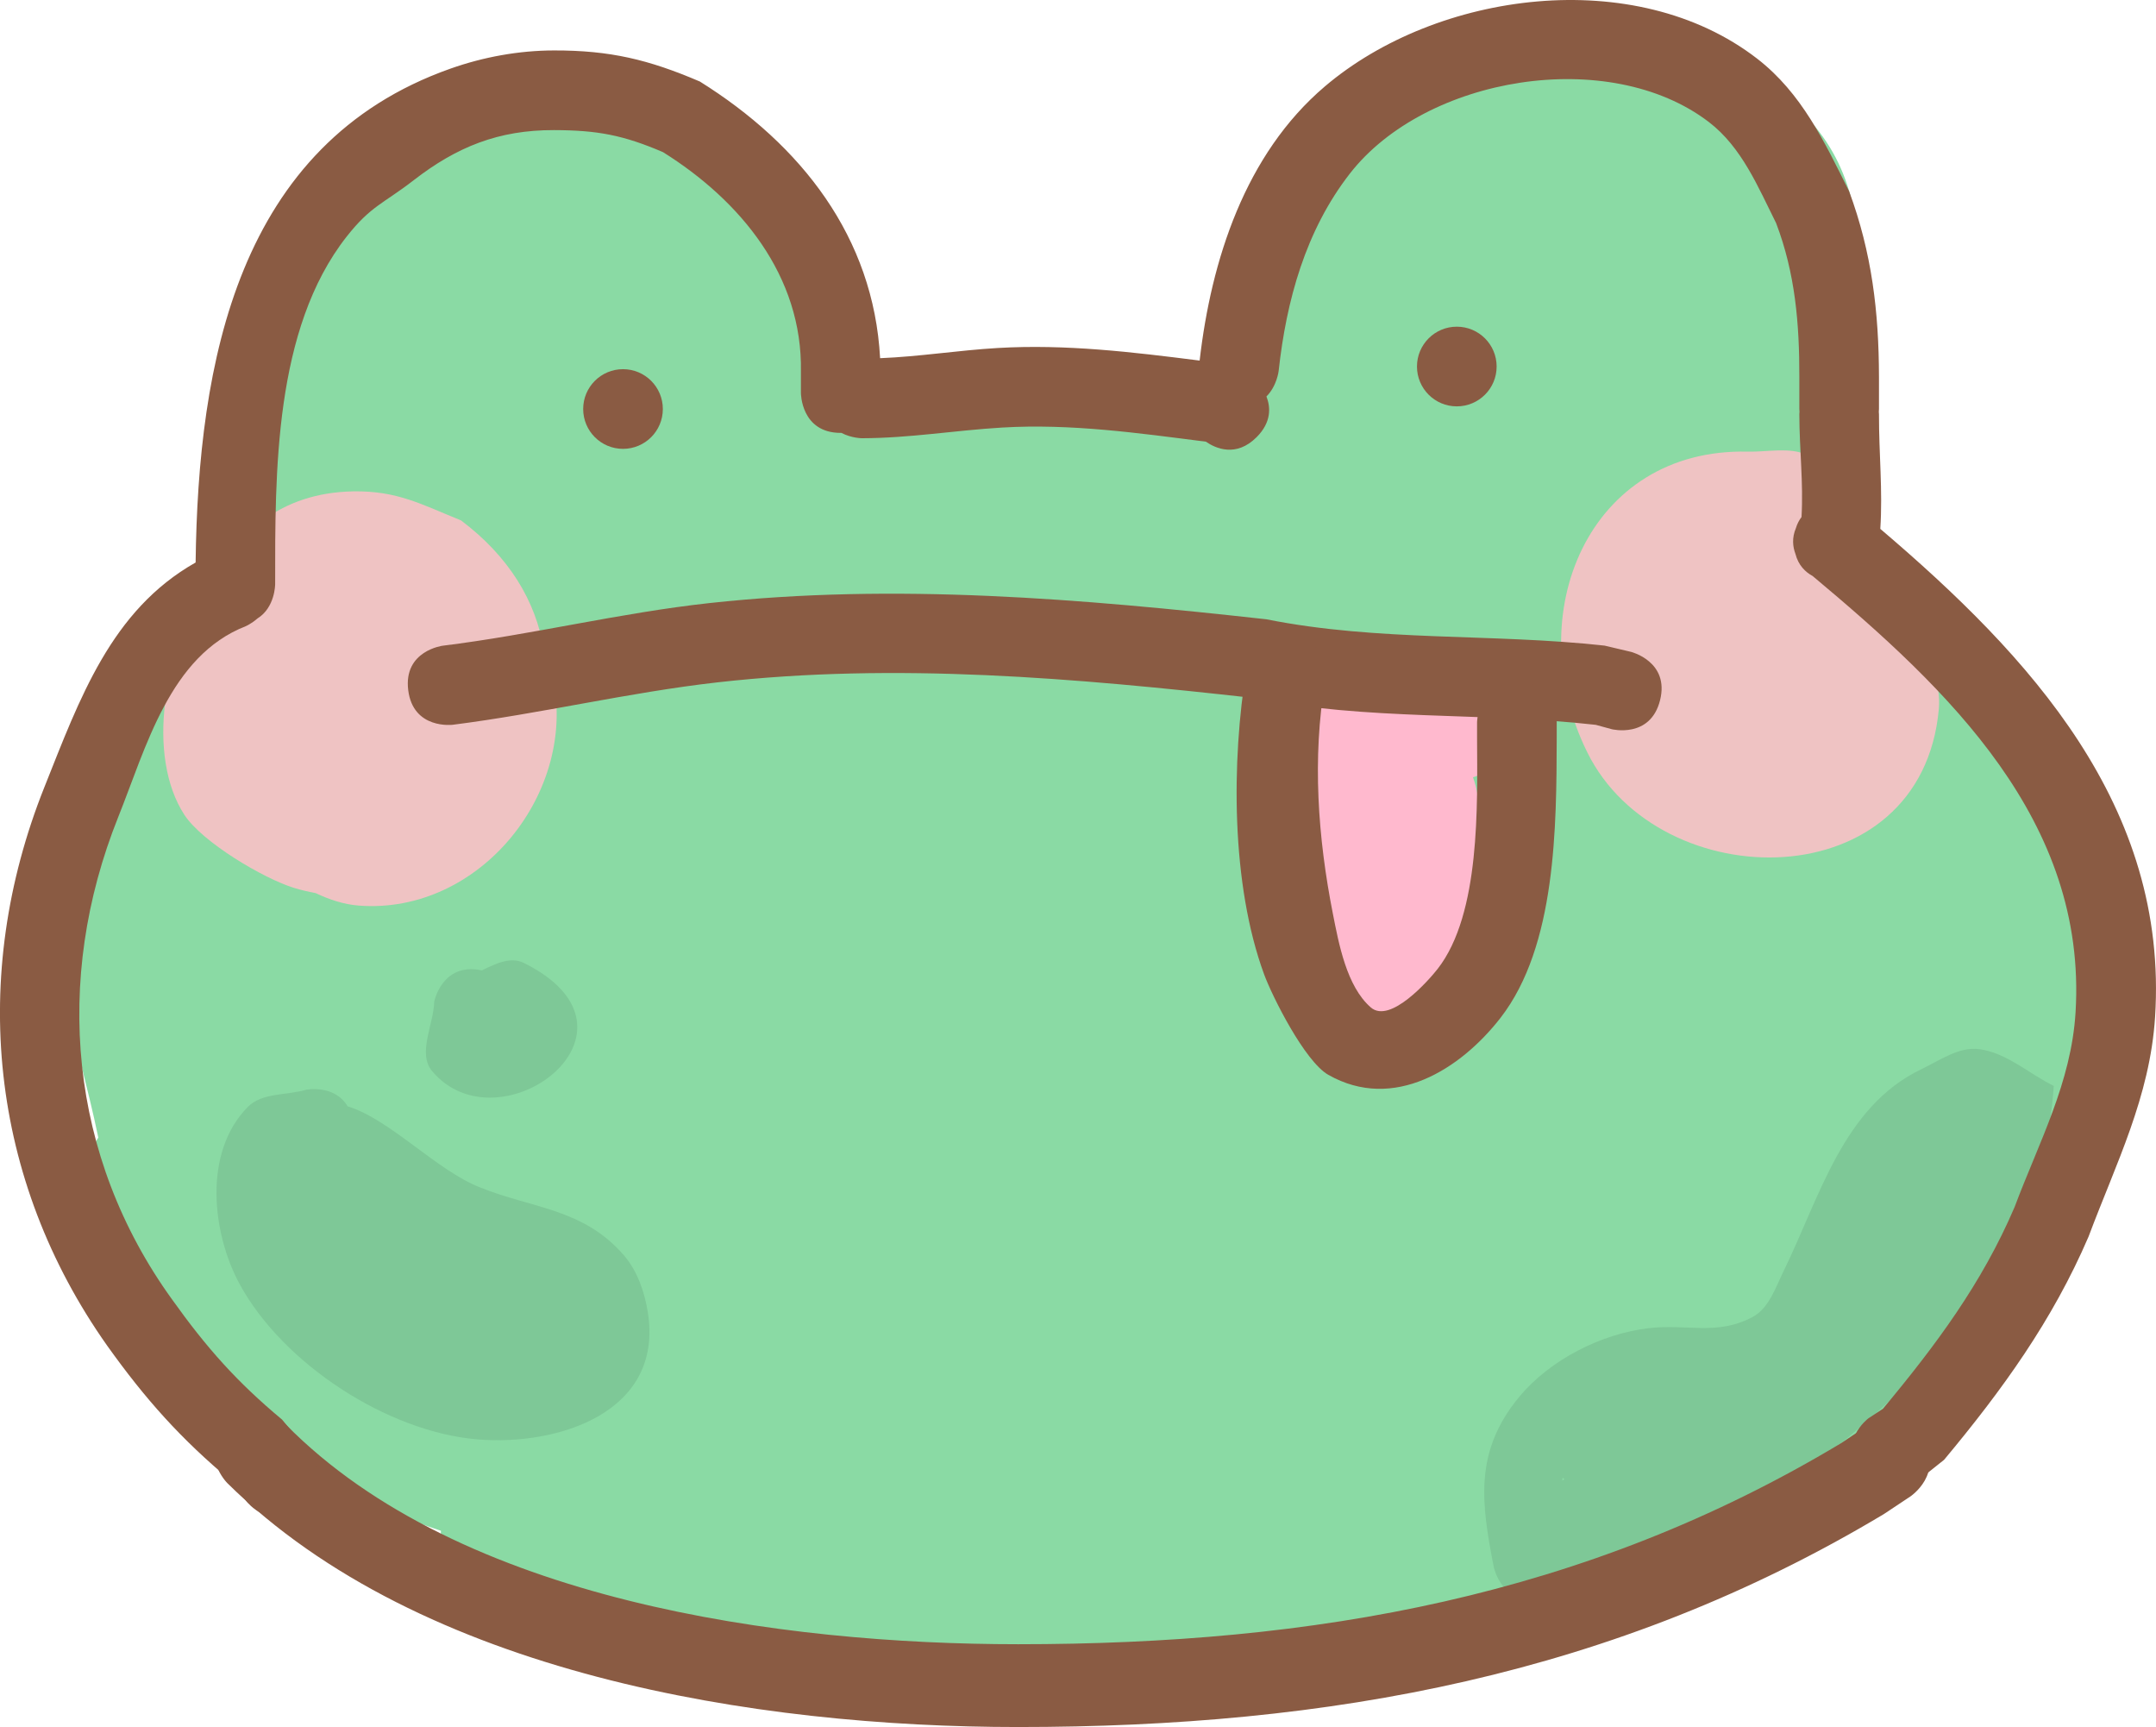 <svg version="1.1" xmlns="http://www.w3.org/2000/svg" xmlns:xlink="http://www.w3.org/1999/xlink" width="135.324" height="108.369" viewBox="0,0,135.324,108.369"><g transform="translate(-176.104,-123.668)"><g data-paper-data="{&quot;isPaintingLayer&quot;:true}" fill-rule="nonzero" stroke="none" stroke-width="0.5" stroke-linecap="butt" stroke-linejoin="miter" stroke-miterlimit="10" stroke-dasharray="" stroke-dashoffset="0" style="mix-blend-mode: normal"><g><path d="M277.166,223.475c0,0 -1.224,0.175 -2.073,-0.582c-1.726,0.818 -3.302,2.007 -5.139,2.523c-2.587,0.727 -5.36,0.706 -7.929,1.48c-3.992,1.203 -6.083,2.401 -9.673,1.545l-0.049,0.01c0,0 -1.773,0.355 -2.605,-1.047c-0.189,-0.151 -0.387,-0.344 -0.552,-0.584c-1.189,0.279 -2.379,0.547 -3.588,0.667c-3.414,0.341 -7.062,0.015 -10.493,0c-1.468,-0.287 -2.929,-0.575 -4.384,-0.864c-0.662,0.377 -1.37,0.377 -1.37,0.377l-1.99,-0.049c-3.175,-0.652 -5.043,-0.17 -8.354,0.044c-1.972,0.127 -3.922,-0.57 -5.829,-1.088c-3.982,-1.081 -6.09,-1.014 -8.826,-4.408c0,0 -0.604,-0.805 -0.534,-1.777c-2.459,-0.819 -4.877,-1.748 -7.19,-3.043c-2.632,-1.474 -4.696,-3.817 -6.913,-5.791c-0.747,-0.665 -1.745,-1.07 -2.346,-1.868c-1.854,-2.459 -2.86,-5.244 -3.444,-8.142c-0.047,-0.115 -0.093,-0.23 -0.14,-0.344l-0.168,0.084l-1.478,-2.955c-0.183,-0.347 -0.286,-0.743 -0.286,-1.163c0,-0.539 0.171,-1.039 0.461,-1.447c-1.318,-6.437 -3.834,-12.528 -1.857,-19.265c1.09,-3.715 2.963,-7.496 5.508,-10.426c1.575,-1.813 3.503,-3.458 4.709,-5.587c1.567,-2.765 1.178,-5.992 1.192,-9.022c0.519,-2.653 0.725,-6.108 1.642,-8.617c1.514,-4.143 5.742,-9.712 9.666,-11.84c4.232,-2.295 10.686,-1.578 14.791,0.465c2.581,1.284 5.635,3.399 7.657,5.472c3.607,3.697 3.226,8.329 4.96,12.615c0.126,-0.074 0.259,-0.138 0.397,-0.19l2.446,-0.978l0.072,0.179l0.384,-0.313c2.751,-0.042 5.213,0.126 7.77,0.48c2.561,-0.13 5.106,0.006 7.693,0.524c1.083,0.217 4.125,1.333 5.06,-0.113c0.374,-0.579 1.011,-4.995 1.043,-5.109c0.673,-2.442 1.972,-5.854 3.228,-8.051c3.047,-5.328 9.361,-7.18 14.707,-9.23c3.382,-0.051 5.487,0.102 8.685,1.059c2.016,0.603 4.155,1.148 5.826,2.426c7.867,6.013 3.961,15.22 3.961,23.471c0,1.989 -0.454,4.691 0.332,6.599c1.502,3.646 4.598,5.139 7.823,7.027c2.39,3.121 5.628,5.123 7.177,8.973c4.573,11.361 -0.224,26.271 -8.564,34.669c-2.492,2.509 -5.535,4.684 -8.373,6.807c-1.806,1.08 -2.904,1.88 -4.664,2.503c-2.852,2.142 -4.416,3.246 -8.377,3.897z" fill="#8adaa4"/><path d="M272.803,223.951c-2.451,0.49 -2.942,-1.961 -2.942,-1.961c-0.789,-4.037 -1.239,-7.237 1.595,-10.665c1.941,-2.347 5.164,-3.962 8.11,-4.313c2.432,-0.29 4.274,0.486 6.522,-0.692c1.045,-0.548 1.467,-1.871 1.985,-2.932c2.24,-4.58 3.721,-10.285 8.629,-12.629c1.15,-0.549 2.346,-1.42 3.611,-1.26c1.731,0.219 3.132,1.539 4.698,2.309c-0.772,11.259 -7.702,18.13 -16.16,24.661c-0.831,0.642 -1.348,1.683 -2.271,2.184c-2.778,1.507 -7.075,2.25 -10.126,3.262l-0.165,-0.03l0.013,0.066l-1.593,0.319c-0.178,0.681 -0.665,1.433 -1.907,1.681zM274.16,216.576l0.141,-0.085c-0.041,-0.031 -0.081,-0.063 -0.119,-0.097c-0.009,0.06 -0.016,0.12 -0.022,0.181z" fill="#7ec897"/><path d="M296.728,213.969c1.441,2.162 -0.721,3.603 -0.721,3.603l-1.663,1.105c-16.932,10.145 -34.85,13.36 -54.336,13.36c-16.389,0 -37.468,-3.283 -49.64,-15.31c0,0 -1.837,-1.837 0,-3.674c1.837,-1.837 3.674,0 3.674,0c10.932,11.095 31.172,13.788 45.966,13.788c18.542,0 35.551,-2.939 51.663,-12.62l1.454,-0.973c0,0 2.162,-1.441 3.603,0.721z" fill="#8a5b43"/><path d="M189.352,160.557c1.487,-3.419 4.382,-5.977 8.921,-6.056c2.777,-0.048 4.318,0.835 6.765,1.82c2.999,2.254 4.702,5.049 5.201,8.126c0.224,0.503 0.403,1.032 0.529,1.58c1.684,7.298 -4.536,15.059 -12.155,14.465c-0.934,-0.073 -1.838,-0.375 -2.701,-0.784c-0.484,-0.089 -0.938,-0.197 -1.345,-0.322c-1.924,-0.59 -5.778,-2.879 -6.89,-4.587c-2.355,-3.616 -1.432,-10.325 1.675,-14.243z" fill="#efc3c3"/><path d="M292.876,155.393c0.421,0.346 0.655,0.71 0.655,0.71l1.498,2.715c0.323,1.843 1.125,3.593 2.053,5.199c0.239,1.371 0.841,2.726 0.718,4.113c-1.059,12.007 -17.53,11.909 -22.064,2.755c-4.301,-8.682 0.09,-19.111 10.063,-18.877c1.26,0.03 2.62,-0.307 3.775,0.216c1.265,0.572 2.047,1.92 3.07,2.88c0,0 0.1,0.104 0.232,0.288z" fill="#efc3c3"/><path d="M254.976,151.101c-1.291,1.291 -2.582,0.697 -3.184,0.282c-4.248,-0.542 -8.479,-1.141 -12.779,-0.887c-2.97,0.175 -5.817,0.666 -8.805,0.67c0,0 -0.653,0 -1.291,-0.334c-0.014,0 -0.028,0 -0.042,0c-2.5,0 -2.5,-2.5 -2.5,-2.5v-1.333c0.109,-6.019 -3.79,-10.741 -8.658,-13.785c-2.49,-1.068 -4.116,-1.375 -6.842,-1.382c-3.479,-0.009 -6.101,1.05 -8.806,3.145c-1.905,1.476 -2.687,1.604 -4.208,3.539c-4.569,5.812 -4.487,14.86 -4.487,21.816c0,0 0,1.459 -1.114,2.147c-0.374,0.329 -0.735,0.484 -0.735,0.484c-4.763,1.858 -6.254,7.615 -7.998,11.967c-4.095,10.218 -3.1,21.314 3.381,30.282c2.162,3.027 4.049,5.157 6.899,7.533l1.685,2.025c0,0 1.562,1.952 -0.39,3.514c-1.952,1.562 -3.514,-0.39 -3.514,-0.39l-0.982,-1.308c-3.152,-2.627 -5.38,-5.125 -7.767,-8.467c-7.387,-10.443 -8.691,-23.184 -3.952,-35.051c2.219,-5.558 4.184,-11.102 9.495,-14.104c0.157,-12.504 2.609,-26.256 15.991,-30.988c2.074,-0.734 4.301,-1.139 6.501,-1.143c3.518,-0.007 5.941,0.573 9.158,1.951c6.359,3.973 10.903,9.754 11.313,17.36c2.485,-0.099 4.888,-0.494 7.39,-0.64c4.262,-0.25 8.456,0.256 12.665,0.79c0.725,-6.298 2.854,-12.947 7.858,-17.201c7.031,-5.979 19.479,-7.661 27.133,-1.746c2.808,2.17 4.235,5.24 5.774,8.321c1.427,3.856 1.868,7.561 1.875,11.666v2c0,0 0,0.062 -0.01,0.167c0.01,0.105 0.01,0.167 0.01,0.167c-0.005,2.498 0.241,4.754 0.083,7.187c9.385,7.984 18.096,17.393 17.246,30.635c-0.322,5.009 -2.45,9.174 -4.175,13.776c-2.267,5.273 -5.412,9.617 -9.066,14.002l-1.754,1.4c0,0 -2,1.5 -3.5,-0.5c-1.5,-2 0.5,-3.5 0.5,-3.5l0.913,-0.6c3.312,-3.974 6.223,-7.875 8.267,-12.664c1.526,-4.069 3.557,-7.8 3.825,-12.224c0.726,-12.004 -7.993,-20.255 -16.503,-27.367c-0.456,-0.249 -0.897,-0.671 -1.08,-1.389c-0.17,-0.451 -0.229,-1.007 0.03,-1.618c0.083,-0.275 0.206,-0.504 0.352,-0.694c0.125,-2.159 -0.133,-4.211 -0.137,-6.443c0,0 0,-0.062 0.01,-0.167c-0.01,-0.105 -0.01,-0.167 -0.01,-0.167v-2c0.006,-3.36 -0.258,-6.521 -1.458,-9.667c-1.128,-2.255 -2.151,-4.761 -4.226,-6.346c-6.261,-4.782 -17.769,-2.87 -22.526,3.236c-2.786,3.577 -3.991,7.982 -4.472,12.386c0,0 -0.105,0.943 -0.766,1.602c0.263,0.674 0.323,1.615 -0.618,2.556z" fill="#8a5b43"/><path d="M212.708,149.333c0,-1.381 1.119,-2.5 2.5,-2.5c1.381,0 2.5,1.119 2.5,2.5c0,1.381 -1.119,2.5 -2.5,2.5c-1.381,0 -2.5,-1.119 -2.5,-2.5z" fill="#8a5b43"/><path d="M265.042,146.667c0,-1.381 1.119,-2.5 2.5,-2.5c1.381,0 2.5,1.119 2.5,2.5c0,1.381 -1.119,2.5 -2.5,2.5c-1.381,0 -2.5,-1.119 -2.5,-2.5z" fill="#8a5b43"/><path d="M270.049,171.118c-0.404,0.808 -0.954,1.178 -1.492,1.321c1.04,2.908 0.094,7.599 -0.253,10.267c-0.18,1.382 -0.03,2.969 -0.855,4.092c-0.975,1.327 -2.49,2.656 -4.136,2.701c-1.564,0.043 -2.92,-1.333 -3.984,-2.479c-1.387,-1.494 -1.635,-4.719 -1.975,-6.57c-0.648,-3.53 -1.525,-6.847 -1.541,-10.451c0,0 0,-2.5 2.5,-2.5c0.683,0 1.18,0.187 1.54,0.458c1.953,-2.409 5.167,-1.328 7.45,-0.909l1.628,0.715c0,0 2.236,1.118 1.118,3.354z" fill="#ffb9ce"/><path d="M280.3,167.606c-0.606,2.425 -3.032,1.819 -3.032,1.819l-1.003,-0.274c-7.183,-0.808 -14.304,-0.252 -21.441,-1.681c-11.163,-1.246 -22.469,-2.255 -33.703,-0.983c-5.559,0.63 -11.061,1.958 -16.603,2.66c0,0 -2.481,0.31 -2.791,-2.171c-0.31,-2.481 2.171,-2.791 2.171,-2.791c5.583,-0.688 11.128,-2.062 16.73,-2.674c11.672,-1.275 23.365,-0.266 34.963,1.017c7.058,1.41 14.113,0.871 21.226,1.652l1.664,0.393c0,0 2.425,0.606 1.819,3.032z" fill="#8a5b43"/><path d="M271.313,166.5c2.5,0 2.5,2.5 2.5,2.5v1c-0.017,5.492 -0.02,13.02 -3.529,17.539c-2.498,3.217 -6.707,5.9 -10.803,3.576c-1.483,-0.841 -3.525,-4.926 -4.032,-6.304c-2.081,-5.661 -2.06,-13.374 -1.101,-19.222c0,0 0.411,-2.466 2.877,-2.055c2.466,0.411 2.055,2.877 2.055,2.877c-0.82,4.828 -0.459,9.823 0.485,14.599c0.366,1.85 0.857,4.554 2.381,5.875c1.216,1.055 3.653,-1.726 4.197,-2.424c2.693,-3.454 2.486,-10.295 2.471,-14.461v-1c0,0 0,-2.5 2.5,-2.5z" fill="#8a5b43"/><path d="M197.923,193.088c2.669,0.817 5.587,4.027 8.318,5.091c3.253,1.317 6.465,1.309 9.013,4.246c0.854,0.984 1.31,2.316 1.514,3.602c0.992,6.278 -5.642,8.383 -10.701,7.961c-5.647,-0.472 -12.221,-4.752 -14.933,-9.763c-1.698,-3.137 -2.32,-8.216 0.525,-11.099c0.894,-0.906 2.443,-0.718 3.664,-1.077c0,0 1.767,-0.353 2.6,1.04z" fill="#7ec897"/><path d="M206.351,184.559c0.908,-0.448 1.815,-0.874 2.636,-0.466c8.579,4.258 -1.529,11.801 -5.755,6.794c-0.942,-1.115 0.086,-2.918 0.129,-4.377c0,0 0.49,-2.451 2.942,-1.961c0.016,0.003 0.032,0.007 0.048,0.01z" fill="#7ec897"/></g></g></g></svg>